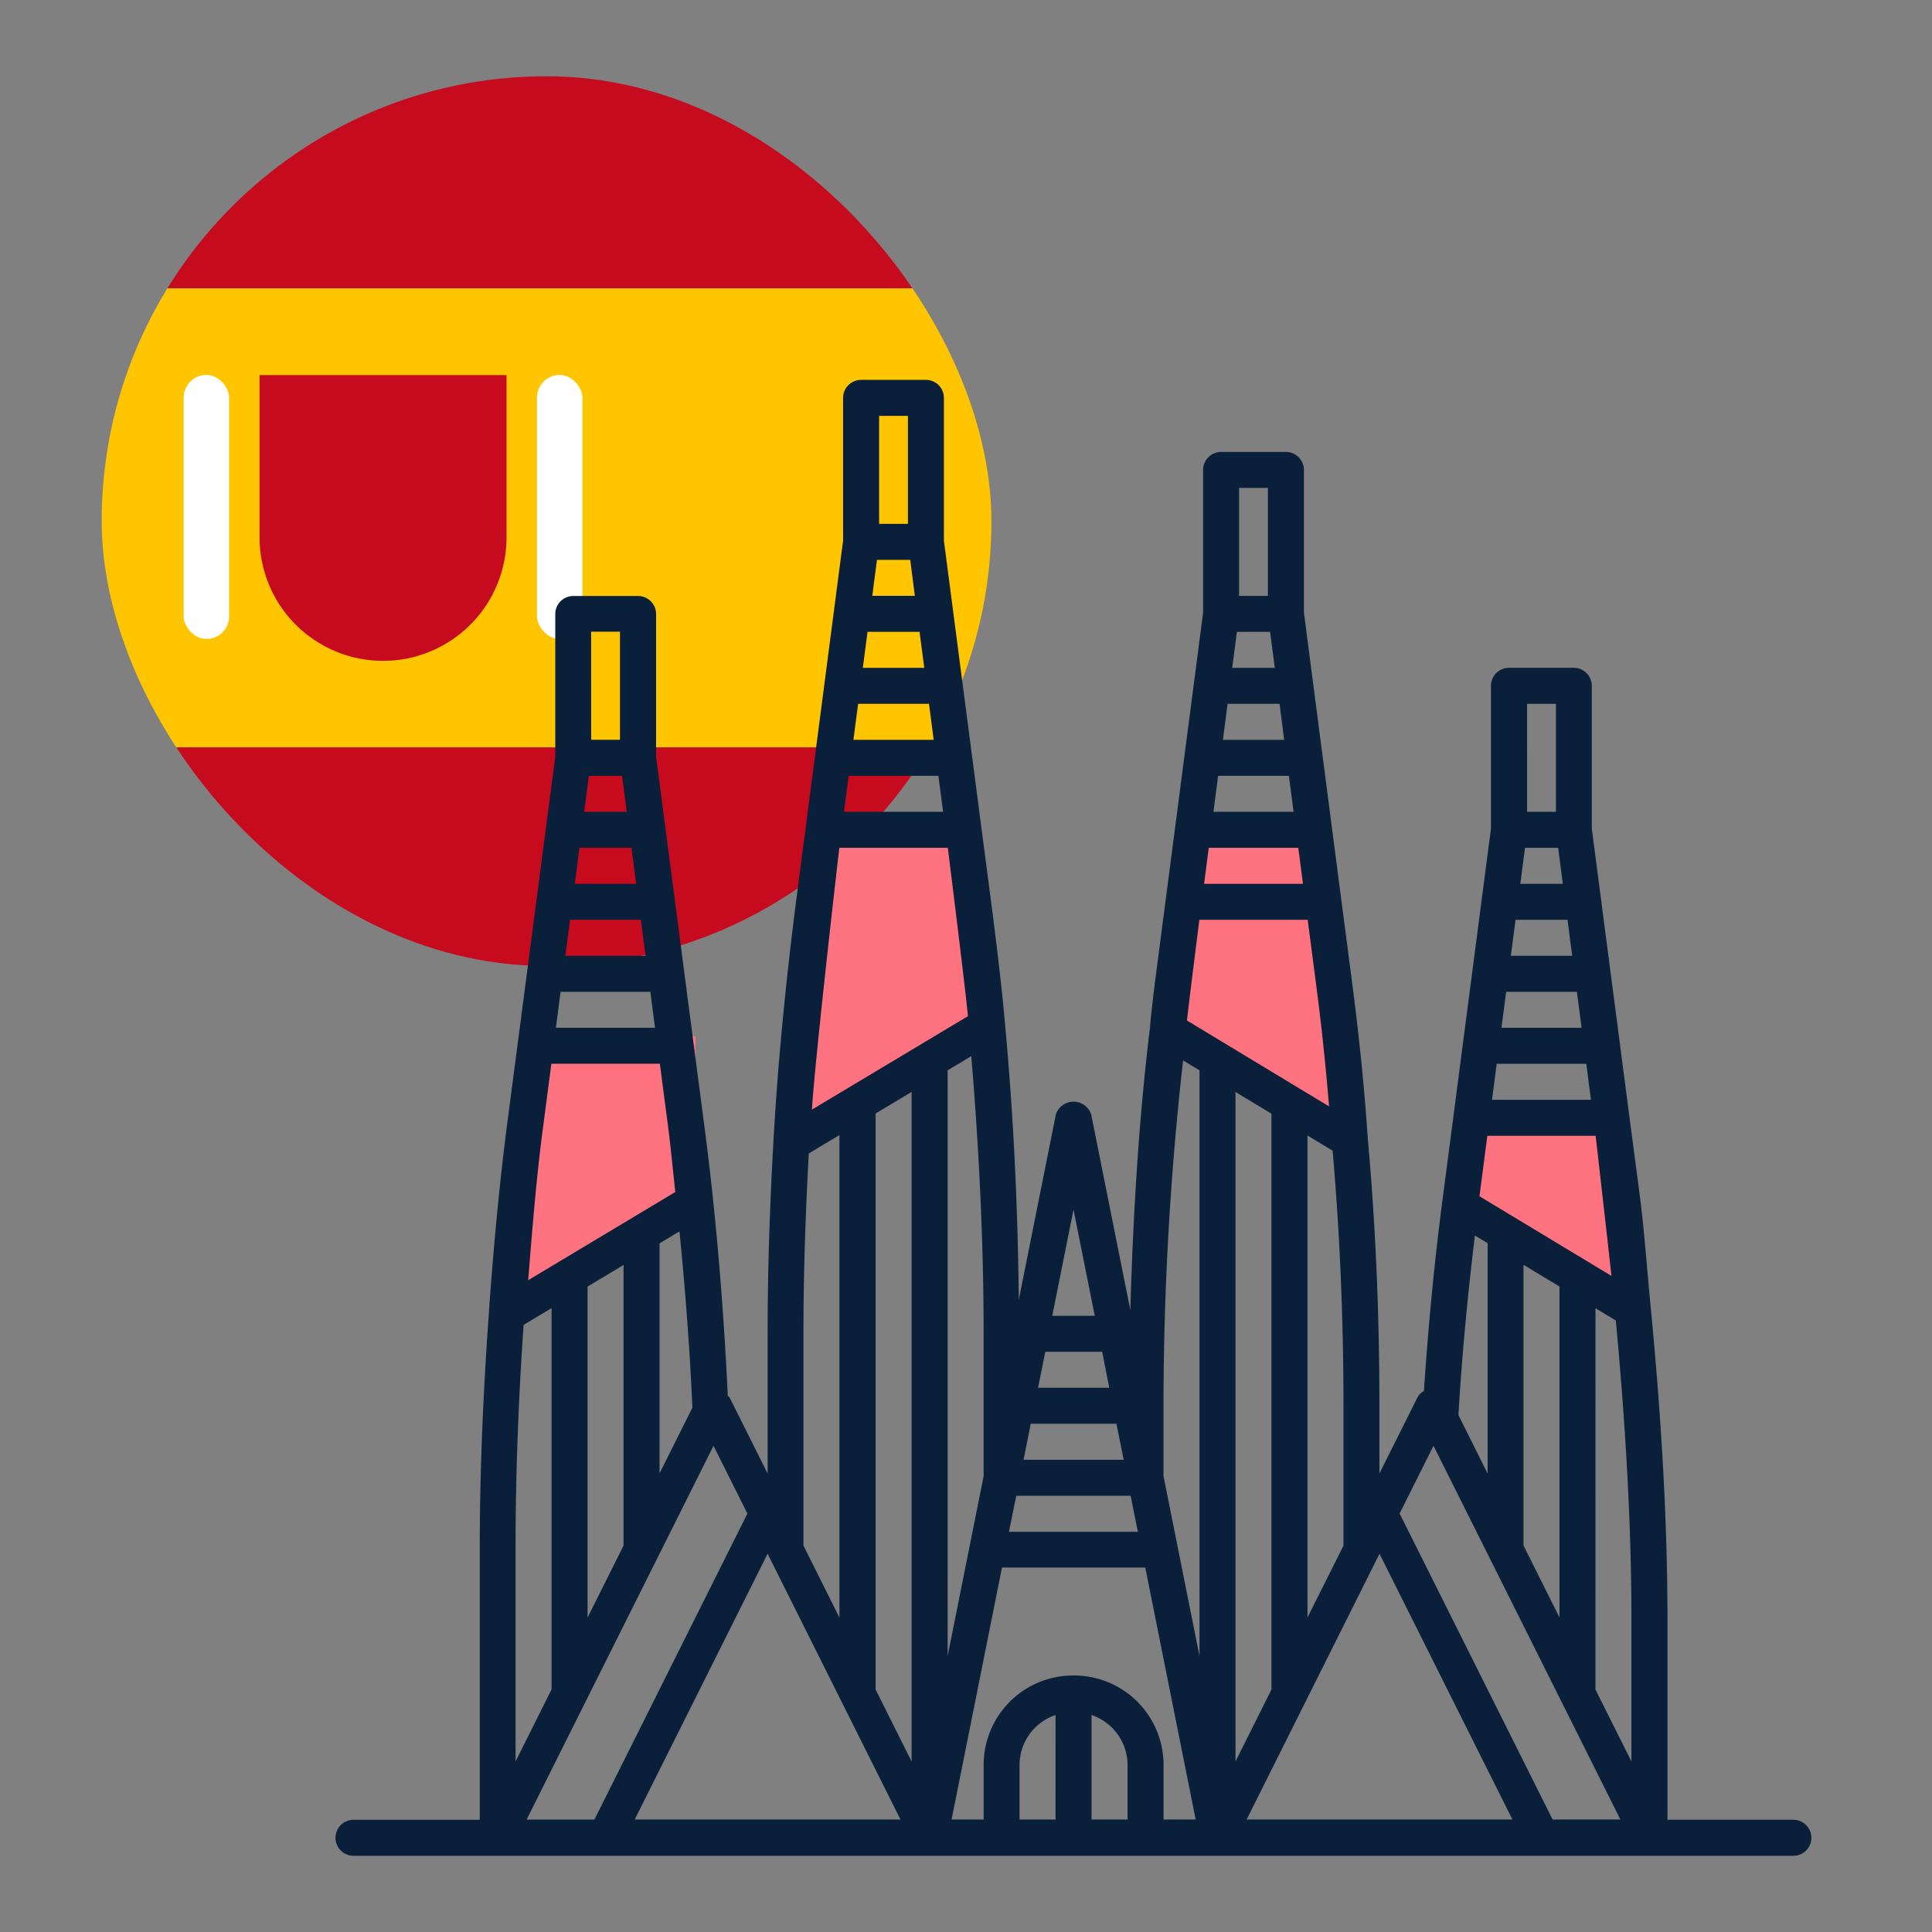 <svg xmlns="http://www.w3.org/2000/svg" xmlns:xlink="http://www.w3.org/1999/xlink" width="76" height="76" viewBox="0 0 76 76"><rect x="0" y="0" width="76" height="76" fill="#808080" stroke="none"/><defs><style>.a{fill:#fff;}.b{fill:none;}.c{clip-path:url(#a);}.d{fill:#ffc501;}.e,.f{fill:#c60b1e;}.f,.g{fill-rule:evenodd;}.g{fill:#ff7381;}.h{fill:#091f3a;}</style><clipPath id="a"><rect class="a" width="35" height="35" rx="17.5"/></clipPath></defs><g transform="translate(-169 -1828)"><g transform="translate(169 1828)"><rect class="b" width="76" height="76"/></g><g transform="translate(2 4)"><g class="c" transform="translate(171 1827)"><g transform="translate(-4.46 -0.686)"><g transform="translate(0 0)"><rect class="d" width="60.095" height="18.056" transform="translate(0 9.028)"/><rect class="e" width="60.095" height="9.028" transform="translate(0 27.084)"/><rect class="e" width="60.095" height="9.028"/></g><g transform="translate(7.685 12.435)"><path class="f" d="M304.681,789.8h-9.716v6.291h0c0,.031,0,.062,0,.093a4.858,4.858,0,0,0,9.716,0c0-.031,0-.062,0-.093h0Z" transform="translate(-291.98 -789.795)"/><rect class="a" width="1.788" height="10.387" rx="0.894" transform="translate(0 0)"/><rect class="a" width="1.788" height="10.387" rx="0.894" transform="translate(13.898 0)"/></g></g></g><g transform="translate(180.202 1838.943)"><path class="g" d="M468.257,795.35,461,799.886,461.907,789h6.35Z" transform="translate(-454.102 -763.185)"/><path class="g" d="M480.257,788.164,473,792.7l1.814-12.7h5.443Z" transform="translate(-455.217 -762.349)"/><path class="g" d="M490,788.164l7.257,4.536L495.443,780H490Z" transform="translate(-456.795 -762.349)"/><path class="g" d="M502,796.225l7.257,4.032L508.352,793h-5.443Z" transform="translate(-457.91 -763.556)"/><g transform="translate(0 0)"><path class="h" d="M510.745,817.182h-4.957v-7.874c0-4.041-.261-8.1-.644-12.132l-.026-.26c-.143-1.48-.244-2.968-.438-4.436L504.3,789.6l-1.489-11.408v-5.615a.71.71,0,0,0-.708-.708h-2.55a.709.709,0,0,0-.708.708v5.615l-1.864,14.284c-.347,2.591-.6,5.221-.773,7.839a.616.616,0,0,0-.261.268l-1.491,2.981v-2.751c0-3.57-.154-7.08-.456-10.413-.132-2-.346-4.1-.652-6.416l-.376-2.877L491.487,769.7v-5.615a.71.71,0,0,0-.708-.708h-2.55a.71.71,0,0,0-.708.708V769.7l-1.886,14.477c-.078.628-.155,1.253-.205,1.856-.44,3.6-.661,7.323-.772,11.1l-1.54-7.7a.733.733,0,0,0-1.388,0l-1.46,7.3c-.035-3.541-.2-7.174-.54-10.849-.128-1.44-.3-2.857-.482-4.294l-.433-3.315-1.49-11.406V761.25a.709.709,0,0,0-.708-.708h-2.55a.71.71,0,0,0-.708.708v5.615L471.5,781.128c-.436,3.445-.724,6.518-.882,9.392-.152,2.68-.227,5.122-.227,7.547v5.5l-1.49-2.981c-.017-.035-.054-.049-.077-.079-.185-3.833-.493-7.411-.958-10.885l-.373-2.855-1.49-11.4v-5.615a.71.71,0,0,0-.708-.708h-2.55a.709.709,0,0,0-.708.708v5.615L460.17,789.62c-.327,2.482-.556,4.987-.738,7.5a.365.365,0,0,0,0,.045c-.227,3.121-.366,6.255-.366,9.4v10.62H454.1a.708.708,0,1,0,0,1.416h56.641a.708.708,0,0,0,0-1.416Zm-12.353-24.526.31-2.378h4.261s.51,4.471.621,5.511Zm3.648-9.458h-2.414l.185-1.416h2.045Zm.185,1.416.185,1.416h-3.153l.185-1.416Zm.369,2.832.185,1.416h-3.893l.185-1.416Zm-.923-7.08H500l.184-1.416h1.305ZM498.213,794.2l.5.3v9.065l-1.148-2.3C497.7,798.916,497.93,796.549,498.213,794.2Zm1.911,1.153,1.416.854v13.02l-1.416-2.832Zm2.832,1.708.8.483c.366,3.921.615,7.868.615,11.849v5.5l-1.416-2.832Zm-2.691-23.776H501.4v4.248h-1.134Zm-8.638,35.942V790.265l.989.6c.279,3.2.427,6.546.427,10.036v5.5ZM476.552,771.87h-2.417l.186-1.416h2.046Zm.186,1.416.185,1.416h-3.158l.185-1.416Zm.37,2.832.185,1.416h-3.9l.185-1.416Zm-.926-7.08h-1.675l.185-1.416H476Zm-2.972,9.912h4.268s.67,5.347.793,6.622l-6.14,3.678C472.3,786.786,473.211,778.951,473.211,778.951Zm13.676,6.793c.047-.465.488-3.961.488-3.961h4.261l.311,2.387c.235,1.764.4,3.381.53,4.953Zm3.824-11.041H488.3l.184-1.416h2.045Zm.185,1.416.185,1.416h-3.152l.184-1.416Zm.37,2.832.184,1.416H487.56l.184-1.416Zm-.924-7.08h-1.675l.185-1.416h1.305Zm-9.6,29.737h3.371l.284,1.416h-3.938Zm3.088-1.416h-2.8l.284-1.416h2.238Zm-7.774-11.639v26.341l-1.416-2.832V789.4Zm1.416-.849.931-.558c.307,3.678.485,7.328.485,10.922v5.6l-1.416,7.08Zm2.7,16.737h4.5l.283,1.416h-5.071Zm5.792-3.626a121.621,121.621,0,0,1,.771-13.5l.645.389v23.044l-1.416-7.08Zm2.832-12.259,1.415.855v22.651l-1.415,2.832Zm.141-23.764h1.134v4.248h-1.134Zm-6.513,28.39.836,4.179h-1.672Zm-7.647-31.222h1.134v4.248h-1.134ZM471.8,797.981c0-2.2.073-4.506.21-7.009l1.206-.723v18.98L471.8,806.4Zm-6.58-17.615h-2.416l.185-1.416h2.046Zm.185,1.416.185,1.416h-3.156l.185-1.416Zm.371,2.832.185,1.416h-3.9l.185-1.416Zm-.926-7.08h-1.676l.185-1.416h1.305ZM461.575,789.8l.308-2.357h4.268l.308,2.359c.118.88.2,1.793.3,2.688l-5.788,3.469C461.137,793.9,461.3,791.844,461.575,789.8Zm-1.1,16.674c0-2.908.114-5.834.316-8.757l1.1-.659v15l-1.416,2.832Zm2.832-10.264,1.416-.849V806.4l-1.416,2.832Zm2.832-1.7.785-.471c.219,2.238.4,4.525.507,6.937l-1.292,2.583Zm-2.691-24.062h1.134V774.7H463.45Zm4.814,32.026,1.333,2.666-6.018,12.036h-2.666Zm-3.1,14.7,5.227-10.454,5.227,10.454Zm19.387,0h-1.416v-4.11a2.081,2.081,0,0,1,1.416,1.958Zm-2.832,0H480.3v-2.152a2.08,2.08,0,0,1,1.416-1.958Zm4.248,0v-2.152a3.518,3.518,0,0,0-3.512-3.513H482.4a3.518,3.518,0,0,0-3.512,3.513v2.152h-1.261l1.982-9.911h5.637l1.983,9.911Zm3.268,0,5.227-10.454,5.228,10.454Zm12.036,0-6.018-12.036,1.333-2.666,7.351,14.7Z" transform="translate(-453.396 -760.542)"/></g></g></g></g></svg>